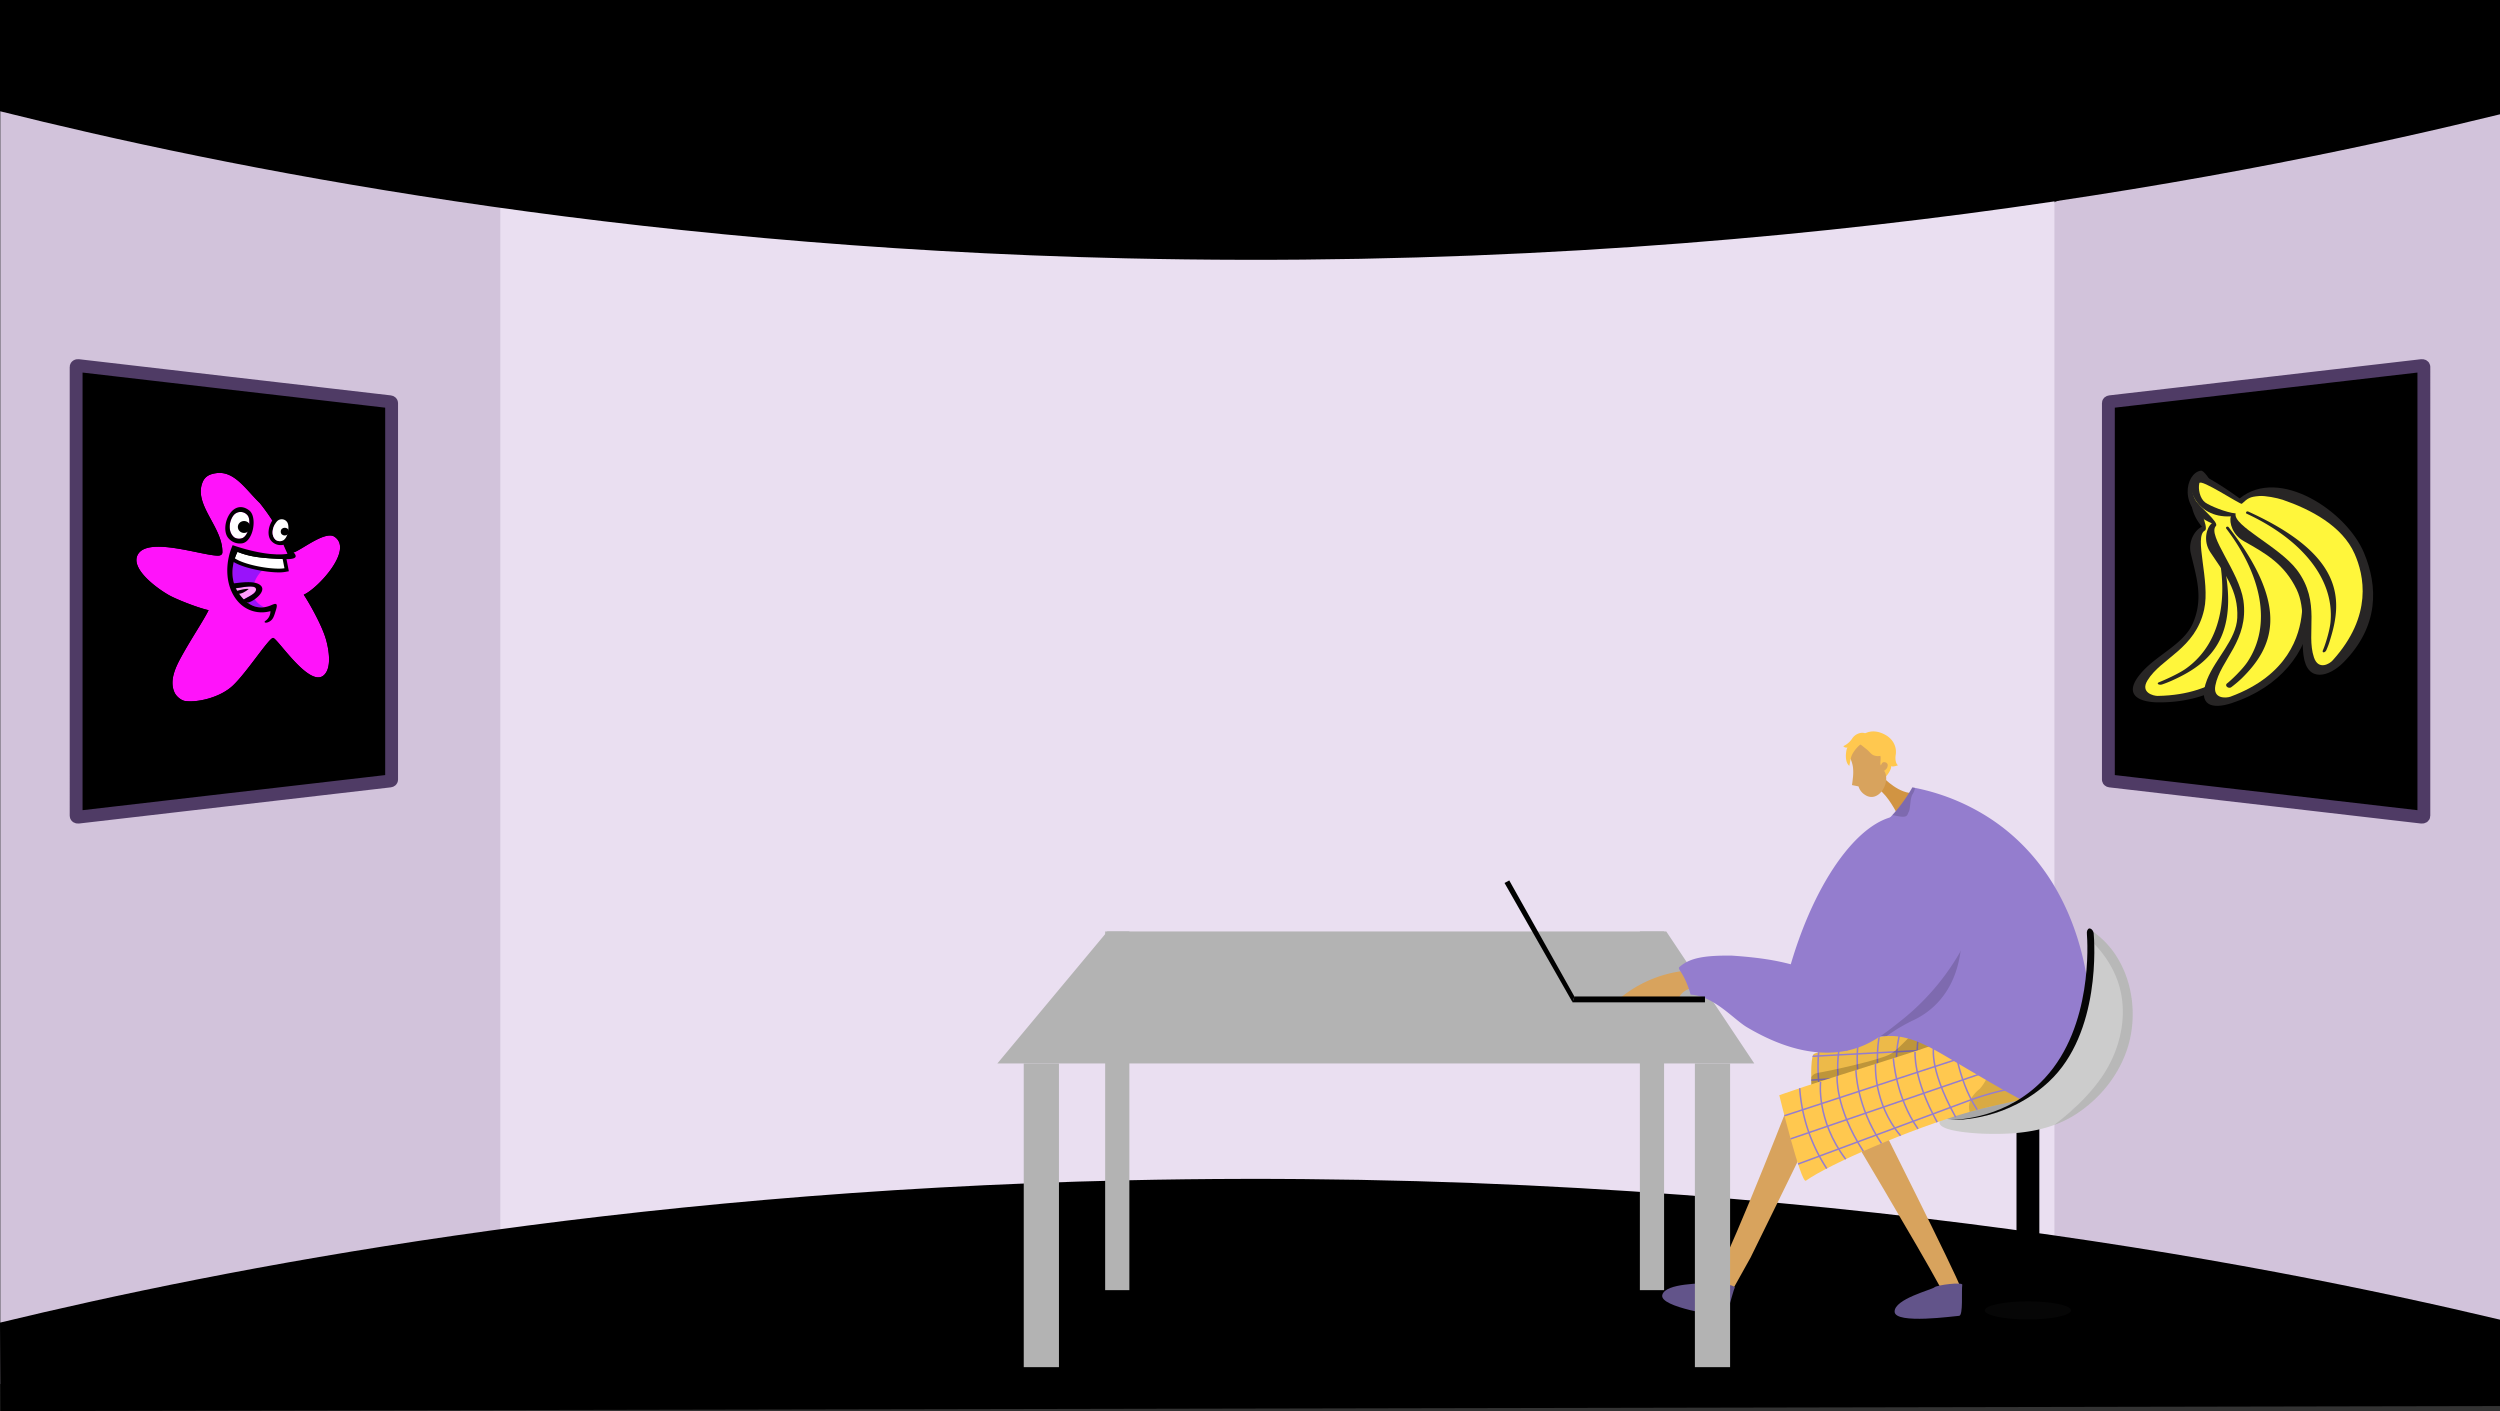 <svg xmlns="http://www.w3.org/2000/svg" xmlns:xlink="http://www.w3.org/1999/xlink" width="1366" height="771" viewBox="0 0 1366 771"><rect x="0" y="0" width="1366" height="771" fill="#333333" stroke="none"/><defs><style>.a,.f,.n{fill:none;}.b{fill:#d2c3db;}.c{fill:#eadff1;}.d,.w{fill:#000;}.e{fill:#b3b3b3;}.f{stroke:#000;stroke-width:12.476px;}.f,.n,.w{stroke-miterlimit:10;}.g{fill:#060606;}.h{fill:#ccc;}.i{opacity:0.18;}.j{clip-path:url(#a);}.k{fill:#edba49;}.l{opacity:0.3;}.m{opacity:0.5;}.n{stroke:#947dce;stroke-width:0.837px;}.o{opacity:0.2;}.p{fill:#d8a35d;}.q{fill:#62548a;}.r{fill:#d19442;}.s{fill:#ffc84f;}.t{fill:#947dce;}.u{opacity:0.15;}.v{opacity:0.1;}.w{stroke:#4f3b65;stroke-width:7.018px;}.x{fill:#ff13fa;}.y{fill:#9913fa;}.z{fill:#ff9efa;}.aa{fill:#272525;}.aa,.ab{fill-rule:evenodd;}.ab{fill:#fff63b;}</style><clipPath id="a"><path class="a" d="M-1690.136,4016.036s-.7-15.712,1.15-17.9,63.955-15.648,63.955-15.648l17.821,14.351Z"/></clipPath></defs><g transform="translate(2679.899 -3422.081)"><path class="b" d="M-1313.9,3431.617v758.464l-242.228-67.586-32.991-6.263,1.636-558.092,30.118-25.56Z"/><path class="b" d="M-2363.6,3547.552l-16.051,556.371-300.044,74.4V3428.269l298.844,93.571Z"/><path class="c" d="M-1981.922,3511.152H-2406.53v617.384h849.165V3511.152Z"/><path class="d" d="M-2679.9,3482.861c121.657,30.38,335.7,73.888,615,80.372,352.972,8.194,622.429-47.1,751-78.7v-62.454h-1366Z"/><path class="d" d="M-2679.9,4144.765c121.657-29.39,335.7-71.481,615-77.753,352.972-7.928,622.429,45.568,751,76.133v47.19l-1365.8,2.746Z"/><path class="e" d="M-1721.35,4003.174h-413.605l60.117-72.14h305.395Z"/><rect class="e" width="19.237" height="165.923" transform="translate(-2120.527 4003.174)"/><rect class="e" width="13.226" height="195.982" transform="translate(-2076.041 3931.033)"/><rect class="e" width="13.226" height="195.982" transform="translate(-1783.872 3931.033)"/><line class="f" y2="100.112" transform="translate(-1571.845 4037.39)"/><ellipse class="g" cx="23.542" cy="4.938" rx="23.542" ry="4.938" transform="translate(-1595.387 4133.143)"/><path class="h" d="M-1517.365,3994.559c-4.656,14.779-14.879,27.5-27.739,36a58.74,58.74,0,0,1-12.446,6.226c-12.1,4.418-25.373,5.181-38.355,4.755-1.9-.061-23.62-.874-24.228-5.855-.741-6.055,30.1-14.8,55.876-21.16,11.528-10.1,16.62-20.131,19.075-26.606.885-2.338,2.721-7.624,5.131-29.27.995-8.963,1.653-16.792,2.1-23.084.132-1.924.248-3.705.348-5.33C-1516.9,3943.615-1510.211,3971.818-1517.365,3994.559Z"/><path class="i" d="M-1572.088,4021.43s-.051.038-.151.109c-1.662,1.18-13.674,11.387-39.073,12.358-26.936,1.03,55.194-38.5,55.194-38.5Z"/><g class="j"><path class="k" d="M-1567.008,4023.2l-.084,0c-1.141.028-14.218.3-31.365.6-33.839.58-81.845,7.8-96.181,13.154-3.093,1.157-1.961-48.888-1.961-48.888,34.769-2.7,96.084-3.725,98.658-6.171,2.746-2.6,19.694-2.295,23.792-2.182.569.014.892.027.892.027l.029.24,3.129,29.327c.008.052.01.075.01.075C-1569.1,4017-1568.06,4022.329-1567.008,4023.2Z"/><g class="l"><path class="m" d="M-1567.008,4023.2l-.084,0c-1.141.028-14.218.3-31.365.6a9.05,9.05,0,0,1,.047-1.264,9.782,9.782,0,0,1,3.8-6.622,20.274,20.274,0,0,1,4.694-2.809c10.995-7.179,14.59-23.322,15.769-33.392.569.014.892.027.892.027l.029.24c.849,12.28,2.967,28.108,3.129,29.327.008.052.01.075.01.075C-1569.1,4017-1568.06,4022.329-1567.008,4023.2Z"/></g><line class="n" x1="125.141" y2="6.789" transform="translate(-1696.768 3992.841)"/><line class="n" y1="8.61" x2="126.061" transform="translate(-1696.78 4004.097)"/><line class="n" x1="126.547" y2="11.884" transform="translate(-1696.451 4015.165)"/><path class="n" d="M-1580.8,4023.474"/><path class="n" d="M-1597.942,3981.892"/><path class="n" d="M-1596.361,3981.5s-4.345,22.879,2.172,42.215"/><path class="n" d="M-1607.744,3983.369s-6.673,9.916,1.132,41.266"/><path class="n" d="M-1618.808,3984.432s-4.866,13.583,1.729,40.219"/><path class="n" d="M-1631.155,3984.7s-4.324,20.739,3,40.769"/><path class="n" d="M-1641.377,3985.155s-6.9,20.36,3.054,41.456"/><path class="n" d="M-1652.6,3985.648s-4.891,19.26,3.118,42.333"/><path class="n" d="M-1663.379,3986.137s-5.595,16.343,3.2,43.378"/><path class="n" d="M-1672.9,3986.838s-7.837,19.492,2.286,44.407"/><path class="n" d="M-1684.824,3987.262a91.47,91.47,0,0,0,2.9,46.22"/><path class="o" d="M-1691.148,4018.824s-1.912-9.472,4.483-10.522,34.169-7.068,39.724-10.309,17.726-17.491,17.726-17.491l33.887,12.443s-38.652,18.7-40.735,19.279S-1691.148,4018.824-1691.148,4018.824Z"/></g><path class="p" d="M-1703.751,4028.407s-37.984,97.526-42.653,97.443c-8.4-.1-40.432-2.442-8.917,8.809,15.286,7.834,15.673,3.821,17.223.956,1.266-2.341,11.134-19.994,14.7-26.376.8-1.429,36.731-74.975,36.731-74.975Z"/><path class="q" d="M-1732.032,4125.672c.7-1.512-13.365-3.733-15.038-2.85s-22.911.058-24.556,6.843,31.009,11.3,33.273,11.842S-1733.416,4128.644-1732.032,4125.672Z"/><path class="p" d="M-1672.405,4035.19s41.591,69.637,52.346,89.648c-.7,3.46-.828,3.832-1.438,4.008-8.053,2.38-39.352,9.6-5.921,11.048,16.918,2.975,16.1-.974,16.739-4.169.243-1.226.772-4.534,1.986-10.249-2.064-6.761-46.045-94.22-46.045-94.22Z"/><path class="q" d="M-1607.718,4124.086c.261-1.648-13.876.1-15.241,1.405s-22.008,6.37-21.719,13.345,32.923,2.319,35.248,2.214S-1608.23,4127.325-1607.718,4124.086Z"/><path class="r" d="M-1650.675,3847.026s8.574,9.3,17.21,8.39-9.993,11.054-9.993,11.054-4.782-9.683-10.008-13.206S-1650.675,3847.026-1650.675,3847.026Z"/><path class="p" d="M-1701.871,4025.073c4.354-5.237,97.485-37.733,97.485-37.733l37.015,28.548s-121.314,18.728-122.765,21.631S-1706.226,4030.309-1701.871,4025.073Z"/><path class="s" d="M-1550.725,4018.033s-.032.009-.081.019c-1.1.323-36.366,6.8-52.85,11.534-32.534,9.324-77.032,28.73-89.491,37.616-2.689,1.92-14.557-46.71-14.557-46.71,32.883-11.612,91.84-28.486,93.693-31.516,1.977-3.225,18.427-7.317,22.415-8.269.553-.134.868-.205.868-.205l.089.224,10.619,27.516c.022.048.029.069.029.069C-1577.064,4015.421-1551.967,4017.465-1550.725,4018.033Z"/><g class="l"><path class="m" d="M-1550.725,4018.033s-.032.009-.081.019c-1.1.323-36.366,6.8-52.85,11.534a9.223,9.223,0,0,1-.282-1.233,9.781,9.781,0,0,1,1.953-7.38,20.234,20.234,0,0,1,3.806-3.929c8.761-9.782,8.052-26.3,6.583-36.337.553-.134.868-.205.868-.205l.089.224c4,11.641,10.147,26.381,10.619,27.516.022.048.029.069.029.069C-1577.064,4015.421-1551.967,4017.465-1550.725,4018.033Z"/></g><line class="n" x1="119.112" y2="38.971" transform="translate(-1704.871 3992.739)"/><line class="n" y1="40.968" x2="119.529" transform="translate(-1701.495 4003.375)"/><path class="n" d="M-1564.555,4014.1l-10.992,1.805a155.354,155.354,0,0,0-28.937,7.672l-92.979,34.535"/><path class="n" d="M-1586.688,4024.7"/><path class="n" d="M-1614.012,3988.979"/><path class="n" d="M-1612.585,3988.2s1.729,23.224,13.032,40.211"/><path class="n" d="M-1623.1,3992.945s-3.877,11.306,11.782,39.564"/><path class="n" d="M-1633.508,3996.837s-1.182,14.38,12.087,38.4"/><path class="n" d="M-1645.366,4000.291s1.2,21.151,13.461,38.6"/><path class="n" d="M-1655.12,4003.381s-1.387,21.451,13.688,39.25"/><path class="n" d="M-1665.832,4006.765s.265,19.869,13.977,40.08"/><path class="n" d="M-1676.116,4010.029s-1.172,17.234,14.322,41.069"/><path class="n" d="M-1685.126,4013.171s-2.521,20.856,13.71,42.3"/><path class="n" d="M-1696.538,4016.67a91.468,91.468,0,0,0,14.767,43.893"/><path class="p" d="M-1758.776,3952.445a67.31,67.31,0,0,0-18.884,4.771,67.3,67.3,0,0,0-16.8,10.039l31.507.993a9.639,9.639,0,0,1,2.485-3.776,10.064,10.064,0,0,1,6.56-2.585Q-1756.341,3957.167-1758.776,3952.445Z"/><path class="s" d="M-1660.667,3836.091s13.772,17.637,15.235-.669C-1644.274,3820.941-1670.062,3823.531-1660.667,3836.091Z"/><path class="s" d="M-1656.429,3833.369s-6.2-.05-10.119,2.247c-1.187.7-2.8.471-3.166,1.961,0,0,4.475-15.7,14.688-11.9s12.771,4.985,3.838,23.547C-1651.188,3849.225-1646.791,3835.111-1656.429,3833.369Z"/><path class="s" d="M-1662.849,3824.206s4.719-4.949,12.653-.847c5.394,2.788,6.678,7.583,6.126,11.08s.49,5.421,1.28,5.757c0,0-3.378,1.364-3.833.238,0,0,.79,1.915-3.3,6.592a5.249,5.249,0,0,0-1.941-6.355C-1655.484,3838.2-1662.849,3824.206-1662.849,3824.206Z"/><path class="p" d="M-1669.113,3835.992a17.051,17.051,0,0,1,1.69,5.4,26.4,26.4,0,0,1-.13,6.335c-.133,1.382-.3,2.525-.431,3.323l3.583.721a8.135,8.135,0,0,0,3.3,4.457c7.511,5.294,14.667-6.735,10.713-13.045.047.074.963-.73,1.017-.788a3.392,3.392,0,0,0,.913-2.022,1.71,1.71,0,0,0-.233-1.037,2.018,2.018,0,0,0-1.539-.8c-1.276-.126-1.459.836-1.992,1.744-.64-.847.311-4.329-.329-5.176a6.316,6.316,0,0,1-3.413-.261c-1.826-.709-2.135-1.972-4.663-3.863-1.639-1.226-3.118-2.8-4.074-2.388-1.156.495-2.166,1.169-3.739,3.347C-1669.239,3833.056-1668.488,3835.629-1669.113,3835.992Z"/><path class="s" d="M-1658.995,3824.15s-1.911-3.04-6.254-.911a6.911,6.911,0,0,0-2.751,2.6,11.7,11.7,0,0,1-4.691,3.929s.568,1.073,2.462.757c-.784.131-1.03,3.307-1.065,3.827-.128,1.941.189,4.9,1.852,6.187.542-2.253.61-4.349,1.716-6.5a18.6,18.6,0,0,1,4.552-5.361C-1662.88,3828.426-1658.916,3824.275-1658.995,3824.15Z"/><path class="t" d="M-1551.221,4030.4c-7.532,3.011-24.8-7.18-59.359-27.562-14-8.253-25.073-15.338-38.417-14.654-1.14.057-2.28.171-3.457.342a38.019,38.019,0,0,0-5.4,1.216,43.833,43.833,0,0,0-13.173,6.733c-.028-.389-.047-.788-.076-1.2-.427-6.753-.826-15.348-.978-25.311-.019-1.453-.038-2.973-.047-4.549-.39-28.607-.181-74.736,16.43-88.744a90.306,90.306,0,0,0,9.754-9.2c.978-1.083,1.995-2.251,3.02-3.514a86.775,86.775,0,0,0,7.95-11.663c.455.085.93.18,1.405.275a116.766,116.766,0,0,1,42.6,17.741c43.033,29.29,50.175,77.984,51.942,90.121C-1535.987,3981.177-1534.42,4023.687-1551.221,4030.4Z"/><path class="u" d="M-1634.233,3979.439a92.885,92.885,0,0,0-14.76,8.747c-1.139.057-2.288.171-3.466.342a37.872,37.872,0,0,0-5.385,1.216c-.285-5.623-.532-12.176-.636-19.451-.019-1.453-.038-2.973-.057-4.55,14.882-25.073,45.948-73.548,49.538-47.923C-1604.26,3951.668-1616.739,3971.091-1634.233,3979.439Z"/><path class="t" d="M-1762.51,3950.708c-.185,1.359,1.274,2,3.71,7.421a49.926,49.926,0,0,1,2.651,7.422c12.875.769,23.541,13.547,30.875,17.869,12.858,7.579,33.368,17.116,54.6,12.723,12.153-2.516,20.145-8.908,30.215-16.963a130.951,130.951,0,0,0,32.865-39.227c.792-2.64,10.742-37.771-11.132-60.43-2.868-2.971-10.24-10.608-19.613-11.662-21.335-2.4-47.977,29.882-63.08,81.1-7.857-2.045-16.819-3.7-32.48-4.749C-1748.864,3944.109-1756.943,3945.493-1762.51,3950.708Z"/><path d="M-1857.825,3904.539l2.584-1.392,35.582,63.412-.994,3.18Z"/><path d="M-1748.3,3969.739v-3.18h-71.363l-.994,3.18Z"/><path class="u" d="M-1633.564,3852.572a8.117,8.117,0,0,1-1.168,3.267c-1.6,2.156-1.2,7.988-2.194,9.773s-.389,3.581-6.5,2.318c-.922-.19-1.757-.342-2.517-.456.978-1.083,1.995-2.251,3.02-3.514a86.775,86.775,0,0,0,7.95-11.663C-1634.514,3852.382-1634.039,3852.477-1633.564,3852.572Z"/><path class="h" d="M-1576.278,4024.518s20.948-17.531,24.026-23.271,10.484-22.172,10.484-22.172l5.323-16.2,6.058,36.385-7.833,19.9-6.191,6.463-6.972,6.265-9.6-.421Z"/><path class="g" d="M-1614.587,4034.056c5.25-.154,31.827-1.091,52.065-23,26.175-28.34,23.254-74,22.907-78.651-.239-1.547.455-2.81,1.211-2.991.837-.2,2.248.807,2.5,2.69.368,4.284,4.092,54.363-24.447,80.985C-1582.785,4034.014-1609.636,4034.2-1614.587,4034.056Z"/><path class="v" d="M-1517.365,3994.559c-4.656,14.779-14.879,27.5-27.739,36a58.74,58.74,0,0,1-12.446,6.226c9.742-7.359,18.765-15.874,25.555-25.472,11.451-16.184,16.045-37.968,7.857-56.579a57.3,57.3,0,0,0-13.817-19.169c.132-1.924.248-3.705.348-5.33C-1516.9,3943.615-1510.211,3971.818-1517.365,3994.559Z"/><rect class="e" width="19.237" height="165.923" transform="translate(-1753.813 4003.174)"/><path class="w" d="M-1527.878,3642.32v205.775c0,.353.351.653.828.708l68.944,8,21.89,2.53,79.581,9.239c.6.069,1.136-.268,1.136-.709V3622.548c0-.441-.54-.778-1.136-.709l-79.581,9.239-21.89,2.529-68.944,8C-1527.527,3641.667-1527.878,3641.967-1527.878,3642.32Z"/><path class="w" d="M-2465.921,3642.32v205.775c0,.353-.351.653-.827.708l-68.945,8-21.889,2.53-79.582,9.239c-.6.069-1.135-.268-1.135-.709V3622.548c0-.441.539-.778,1.135-.709l79.582,9.239,21.889,2.529,68.945,8C-2466.272,3641.667-2465.921,3641.967-2465.921,3642.32Z"/><path class="x" d="M-2537.973,3696.911c-7.485-7.151-13.8-17.706-23.74-16.308-3.454.487-6.084,1.627-7.437,4.832-5.248,12.431,11.092,24.641,10.758,38.493-.029,1.209-1.038,1.808-2.647,1.757-9.349-.29-37.984-10.394-43.515-.651-4.511,7.946,11.212,19.043,17.107,22.312,4.216,2.337,15.8,6.905,21.52,8.132-2.667,5.495-9.23,15.144-15,25.627-3.107,5.645-6.623,13.1-3.53,19.518.918,1.905,3.476,4.169,5.7,4.487,6.746.963,19.1-1.859,26.068-8.394,7.564-7.091,19.737-26.041,21.995-26.083s19.813,27.417,27.7,20.424c4.579-4.059,2.7-14.2,1.291-19.318-2.3-8.381-10.093-21.612-12.222-24.719,7.449-3.181,27.469-24.556,16.767-31.68-4.905-3.267-17.069,6.54-21.877,8.441a2.218,2.218,0,0,1-.755.15c-3.274.529-3.721-1.429-6.712-8.91-3.205-8.022-11.469-18.11-11.468-18.11Z"/><path d="M-2490.492,3718.047a8.112,8.112,0,0,0-5.853-7.066c-5.012-1.8-17.316,5.463-22.6,9.259h0c-.3.221-.581.426-.837.62-.9.487-2.306.723-3.212-1.777-.418-1.154-1.421-3.667-2.572-6.424a99.261,99.261,0,0,0-4.844-10.5c-.75-1.108-2.077-2.936-3.8-5.112-6.126-7.725-17.3-19.852-25.86-19.946a13.243,13.243,0,0,0-10.589,4.59c-11.511,12.253,7.267,28.513,8.334,40.676-13.791-1.506-29.911-8.017-42.021-2.473-7.331,3.357-7.091,7.336-5.013,13.01,3.735,10.192,20.426,18.838,29.586,21.662,2.983.919,6,1.81,8.96,2.8-3.1,3.825-14.194,22.211-16.631,31.813-1.336,5.267-2.871,14.293,4.413,18.472,3.289,1.887,12.248,1.67,15.8.592,22.852-6.94,35.019-32.575,36.815-32.925s12.461,15.974,18.059,19.043a14.289,14.289,0,0,0,10.314.926c3.594-1.3,6.1-5.1,6.521-8.716,1.453-12.634-5.738-28.03-13.173-38.118C-2499.424,3742.266-2488.918,3729.686-2490.492,3718.047Zm-36.014-3.026c2.99,7.482,3.436,9.439,6.712,8.91a2.219,2.219,0,0,0,.755-.15c4.808-1.9,16.973-11.708,21.876-8.441,10.7,7.124-9.318,28.5-16.768,31.68,2.129,3.107,9.919,16.338,12.223,24.719,1.4,5.116,3.29,15.259-1.292,19.318-7.886,6.994-25.44-20.467-27.7-20.424s-14.432,18.992-21.995,26.083c-6.967,6.534-19.322,9.357-26.068,8.394-2.226-.318-4.784-2.582-5.7-4.487-3.093-6.421.423-13.873,3.53-19.518,5.773-10.483,12.336-20.132,15-25.627-5.722-1.227-17.3-5.795-21.52-8.132-5.9-3.269-21.618-14.366-17.107-22.312,5.531-9.743,34.166.361,43.515.651,1.609.051,2.618-.548,2.647-1.757.335-13.852-16-26.062-10.758-38.493,1.354-3.205,3.984-4.345,7.437-4.832,9.941-1.4,16.256,9.157,23.741,16.308h0S-2529.71,3707-2526.506,3715.021Z"/><path class="y" d="M-2551.583,3727.169c-1.449,4.447-2.759,12.347,2.522,19.6,4.883,6.706,9.933,7.573,13.43,7.118-3.243-1.722-6.322-4.223-6.177-9.318.6-2.789.5-10.3,14.56-17.112-9.844-.489-16.141-1.082-22.863-3.852A22.4,22.4,0,0,0-2551.583,3727.169Z"/><path class="z" d="M-2540.04,3744.549c.795-3.767-8.906-1.107-11.74-.98.79,2.445,1.912,4.166,4.916,6.178C-2544.955,3748.426-2540.511,3746.785-2540.04,3744.549Z"/><path d="M-2537.256,3742.206c-2.978-3.256-11.545-1.717-15.479-1.3a5.212,5.212,0,0,0,.611,2.668c.1,0,.217,0,.344,0,2.832-.127,12.535-2.787,11.74.98-.471,2.236-4.912,3.877-6.824,5.2-.08.055-.162.111-.234.165,0,0,1.945,1.568,2.984,1.337C-2541.309,3750.622-2534.367,3745.365-2537.256,3742.206Z"/><path d="M-2543.977,3743.9c-1.793,1.455-4.049,2.928-6.518,2.667-.149-.477-.533-1.1-.138-1.561C-2548.882,3744.47-2545.717,3743.62-2543.977,3743.9Z"/><path style="fill:#fff" d="M-2527.631,3733.818c-7.379,0-19.26-2.38-24.509-5.794l-.657-.427.243-.744a23.331,23.331,0,0,1,1.551-3.745l.44-.8.841.347c7.085,2.92,13.858,3.37,24.318,3.863l.8.038,1.334,6.835-1.019.184a19.522,19.522,0,0,1-3.341.239Z"/><path d="M-2550.11,3723.6c7.123,2.936,13.764,3.426,24.659,3.938l.981,5.034a18.478,18.478,0,0,1-3.161.225c-6.852,0-18.713-2.222-23.952-5.63a22.32,22.32,0,0,1,1.473-3.567m-.9-2.579-.881,1.591a24.5,24.5,0,0,0-1.629,3.922l-.485,1.49,1.313.854c5.9,3.838,18.564,5.96,25.064,5.96a20.381,20.381,0,0,0,3.522-.257l2.036-.368-.4-2.031-.98-5.033-.305-1.574-1.6-.075c-10.351-.487-17.045-.931-23.977-3.786l-1.679-.693Z"/><path d="M-2520.393,3722.785c-.6-1.146-3.591-5.468-4.3-6.355s-2.268-2.854-1.813-.766,3.626,8.88,3.626,8.88l-.084.17c-11.989,1.786-29.811-4.763-29.811-4.763-4.481,10.086-4.2,23.3,3.383,31.322a17.137,17.137,0,0,0,17.243,4.732,6.21,6.21,0,0,1-2.551,5.186c-1.53.936,0,1.7,2.041.51s2.466-2.806,3.655-6.716-.849-2.977-2.333-2.389a15.6,15.6,0,0,1-4.3,1.29c-3.5.455-8.547-.41-13.43-7.118-5.281-7.252-3.972-15.152-2.522-19.6a22.432,22.432,0,0,1,1.473-3.567c6.722,2.771,13.019,3.363,22.863,3.852.587.028,1.182.058,1.8.086l.364.018C-2513.969,3728.077-2519.794,3723.931-2520.393,3722.785Z"/><path d="M-2522.379,3705.018c-7.57-5.791-13.26,6.893-9.681,12.116a6.789,6.789,0,0,0,6.714,2.681C-2520.417,3718.682-2518.686,3707.846-2522.379,3705.018Zm-2.95,12.417a4.131,4.131,0,0,1-3.831-.3c-3.063-2.621-1.707-7.448.393-9.936a3.543,3.543,0,0,1,5.867.352C-2521.576,3709.816-2522.493,3716.022-2525.329,3717.435Z"/><path style="fill:#fff" d="M-2528.767,3707.2c-2.1,2.488-3.456,7.315-.393,9.936a4.131,4.131,0,0,0,3.831.3c2.836-1.413,3.754-7.619,2.429-9.888A3.543,3.543,0,0,0-2528.767,3707.2Z"/><ellipse cx="2.206" cy="2.114" rx="2.206" ry="2.114" transform="translate(-2526.506 3710.446)"/><path style="fill:#fff" d="M-2552.106,3703.419c-2.546,3.022-3.563,9.064.151,12.244a5.017,5.017,0,0,0,4.649.369c3.442-1.716,4.556-9.247,2.951-12A4.932,4.932,0,0,0-2552.106,3703.419Z"/><ellipse cx="3.4" cy="3.258" rx="3.4" ry="3.258" transform="translate(-2549.937 3706.761)"/><path d="M-2543.73,3700.966c-9.182-7.028-16.087,8.363-11.742,14.7a8.232,8.232,0,0,0,8.146,3.253C-2541.346,3717.544-2539.245,3704.4-2543.73,3700.966Zm-3.576,15.066a5.017,5.017,0,0,1-4.649-.369c-3.714-3.18-2.7-9.222-.151-12.244a4.93,4.93,0,0,1,7.749.615C-2542.751,3706.785-2543.864,3714.316-2547.306,3716.032Z"/><path class="aa" d="M-1509.436,3789.191c8.469-9.49,22.632-15.184,27.6-26.281,6.132-13.871,2.044-25.405-1.022-38.546-1.606-7.008,2.774-13.141,6.132-14.455-8.614-10.074-6.716-21.755-1.606-26.719l9.2,3.942a165.745,165.745,0,0,1,2.92,19.857c28.033,3.5,33.582,46.285,22.339,68.186-9.2,17.813-29.494,31.246-57.819,30.661C-1512.794,3805.4-1519.8,3800.726-1509.436,3789.191Z"/><path class="ab" d="M-1474.54,3685.672c-2.92,1.752-6.278,5.84-5.986,9.2.73.876,7.884,15.769,5.4,17.083-6.278,3.213,3.066,27.6-.438,43.219-4.818,21.609-23.507,26.427-30.953,38.692-4.089,6.716,3.358,8.468,5.548,8.468,34.02-.584,47.6-18.981,53.147-30.369,7.3-14.893,2.774-33.29-3.5-47.745-1.315-2.92-4.673-8.322-7.009-10.513-3.8-3.212-4.672-3.5-9.636-3.942C-1468.7,3709.617-1474.54,3685.672-1474.54,3685.672Z"/><path class="aa" d="M-1468.7,3714.873c-.292-1.021-1.753-.583-1.46.293,8.906,29.639,5.11,57.527-15.185,72.127-4.235,3.067-12.7,6.717-14.6,7.447-2.044.73-.438,1.9,1.46,1.314a59.925,59.925,0,0,0,5.84-2.336C-1470.743,3783.789-1452.346,3767.582-1468.7,3714.873Z"/><path class="aa" d="M-1477.314,3679.248c3.066-.438,13.141,19.127,14.747,22.631,27.741-5.84,48.182,32.414,45.408,56.651-2.336,19.711-16.644,38.984-43.364,47.744-10.658,3.505-18.981,1.461-13.433-12.848,4.673-11.681,15.915-21.755,16.5-33.728.73-15.039-7.154-24.529-14.747-35.918-4.088-6.132-2.044-13.579.876-15.769C-1490.162,3700.273-1485.782,3680.416-1477.314,3679.248Z"/><path class="ab" d="M-1478.044,3684.5c-3.212,1.46-5.548,4.672-2.336,10.658,2.044,3.8,13.141,12.265,11.243,14.309-4.819,5.111,12.7,24.968,15.038,40.736,3.067,21.9-12.7,32.56-15.33,46.431-1.461,7.592,6.132,6.862,8.176,6.132,31.684-11.68,37.962-33.436,39.13-45.992,1.46-16.5-9.2-32.122-20.295-43.8-2.19-2.336-7.3-6.424-10.366-7.592-4.673-1.9-4.527-4.818-9.345-3.5C-1462.859,3702.171-1478.044,3684.5-1478.044,3684.5Z"/><path class="aa" d="M-1462.129,3710.2c-.73-.876-1.9,0-1.314.73,18.981,24.968,25.259,52.271,11.535,72.858-2.921,4.381-9.491,10.513-11.1,11.681-1.606,1.314.876,3.212,2.336,2.044a63.106,63.106,0,0,0,5.548-4.672C-1438.038,3776.051-1427.963,3754.3-1462.129,3710.2Z"/><path class="aa" d="M-1480.234,3681c2.628-1.752,21.025,11.1,24.091,13.432,21.61-17.666,58.4,7.009,67.894,29.64,7.738,18.4,8.322,40.152-11.1,59.863-7.738,7.885-19.857,11.535-21.9-3.65-1.606-12.411,1.46-25.259-3.8-36.21-6.716-13.725-16.5-19.419-28.764-26.281-6.132-3.359-8.176-10.075-7.154-13.579C-1480.672,3705.383-1487.1,3685.818-1480.234,3681Z"/><path class="ab" d="M-1478.19,3686.11c-.73,3.212.292,8.322,3.212,10.513,2.629,1.9,11.535,5.548,16.645,5.986-1.752,6.716,23.653,17.959,33.436,30.808,13.433,17.813,4.818,34.457,9.344,47.89,2.483,7.3,8.761,3.358,10.221,1.606,22.193-24.529,17.083-46.722,11.973-58.257-6.717-15.185-23.946-24.237-39.276-29.494-3.067-1.022-9.637-2.336-12.849-2.044-5.11.438-5.986,1.022-9.491,4.235C-1455.7,3697.937-1477.606,3683.336-1478.19,3686.11Z"/><path class="aa" d="M-1451.47,3701.587c-1.022-.438-1.607.876-.876,1.168,28.909,13.433,48.036,34.75,45.846,59.133-.438,5.11-3.212,13.433-4.088,15.331s1.314,1.606,1.9-.146a40.838,40.838,0,0,0,2.044-5.694C-1399.638,3749.039-1399.784,3725.094-1451.47,3701.587Z"/></g></svg>